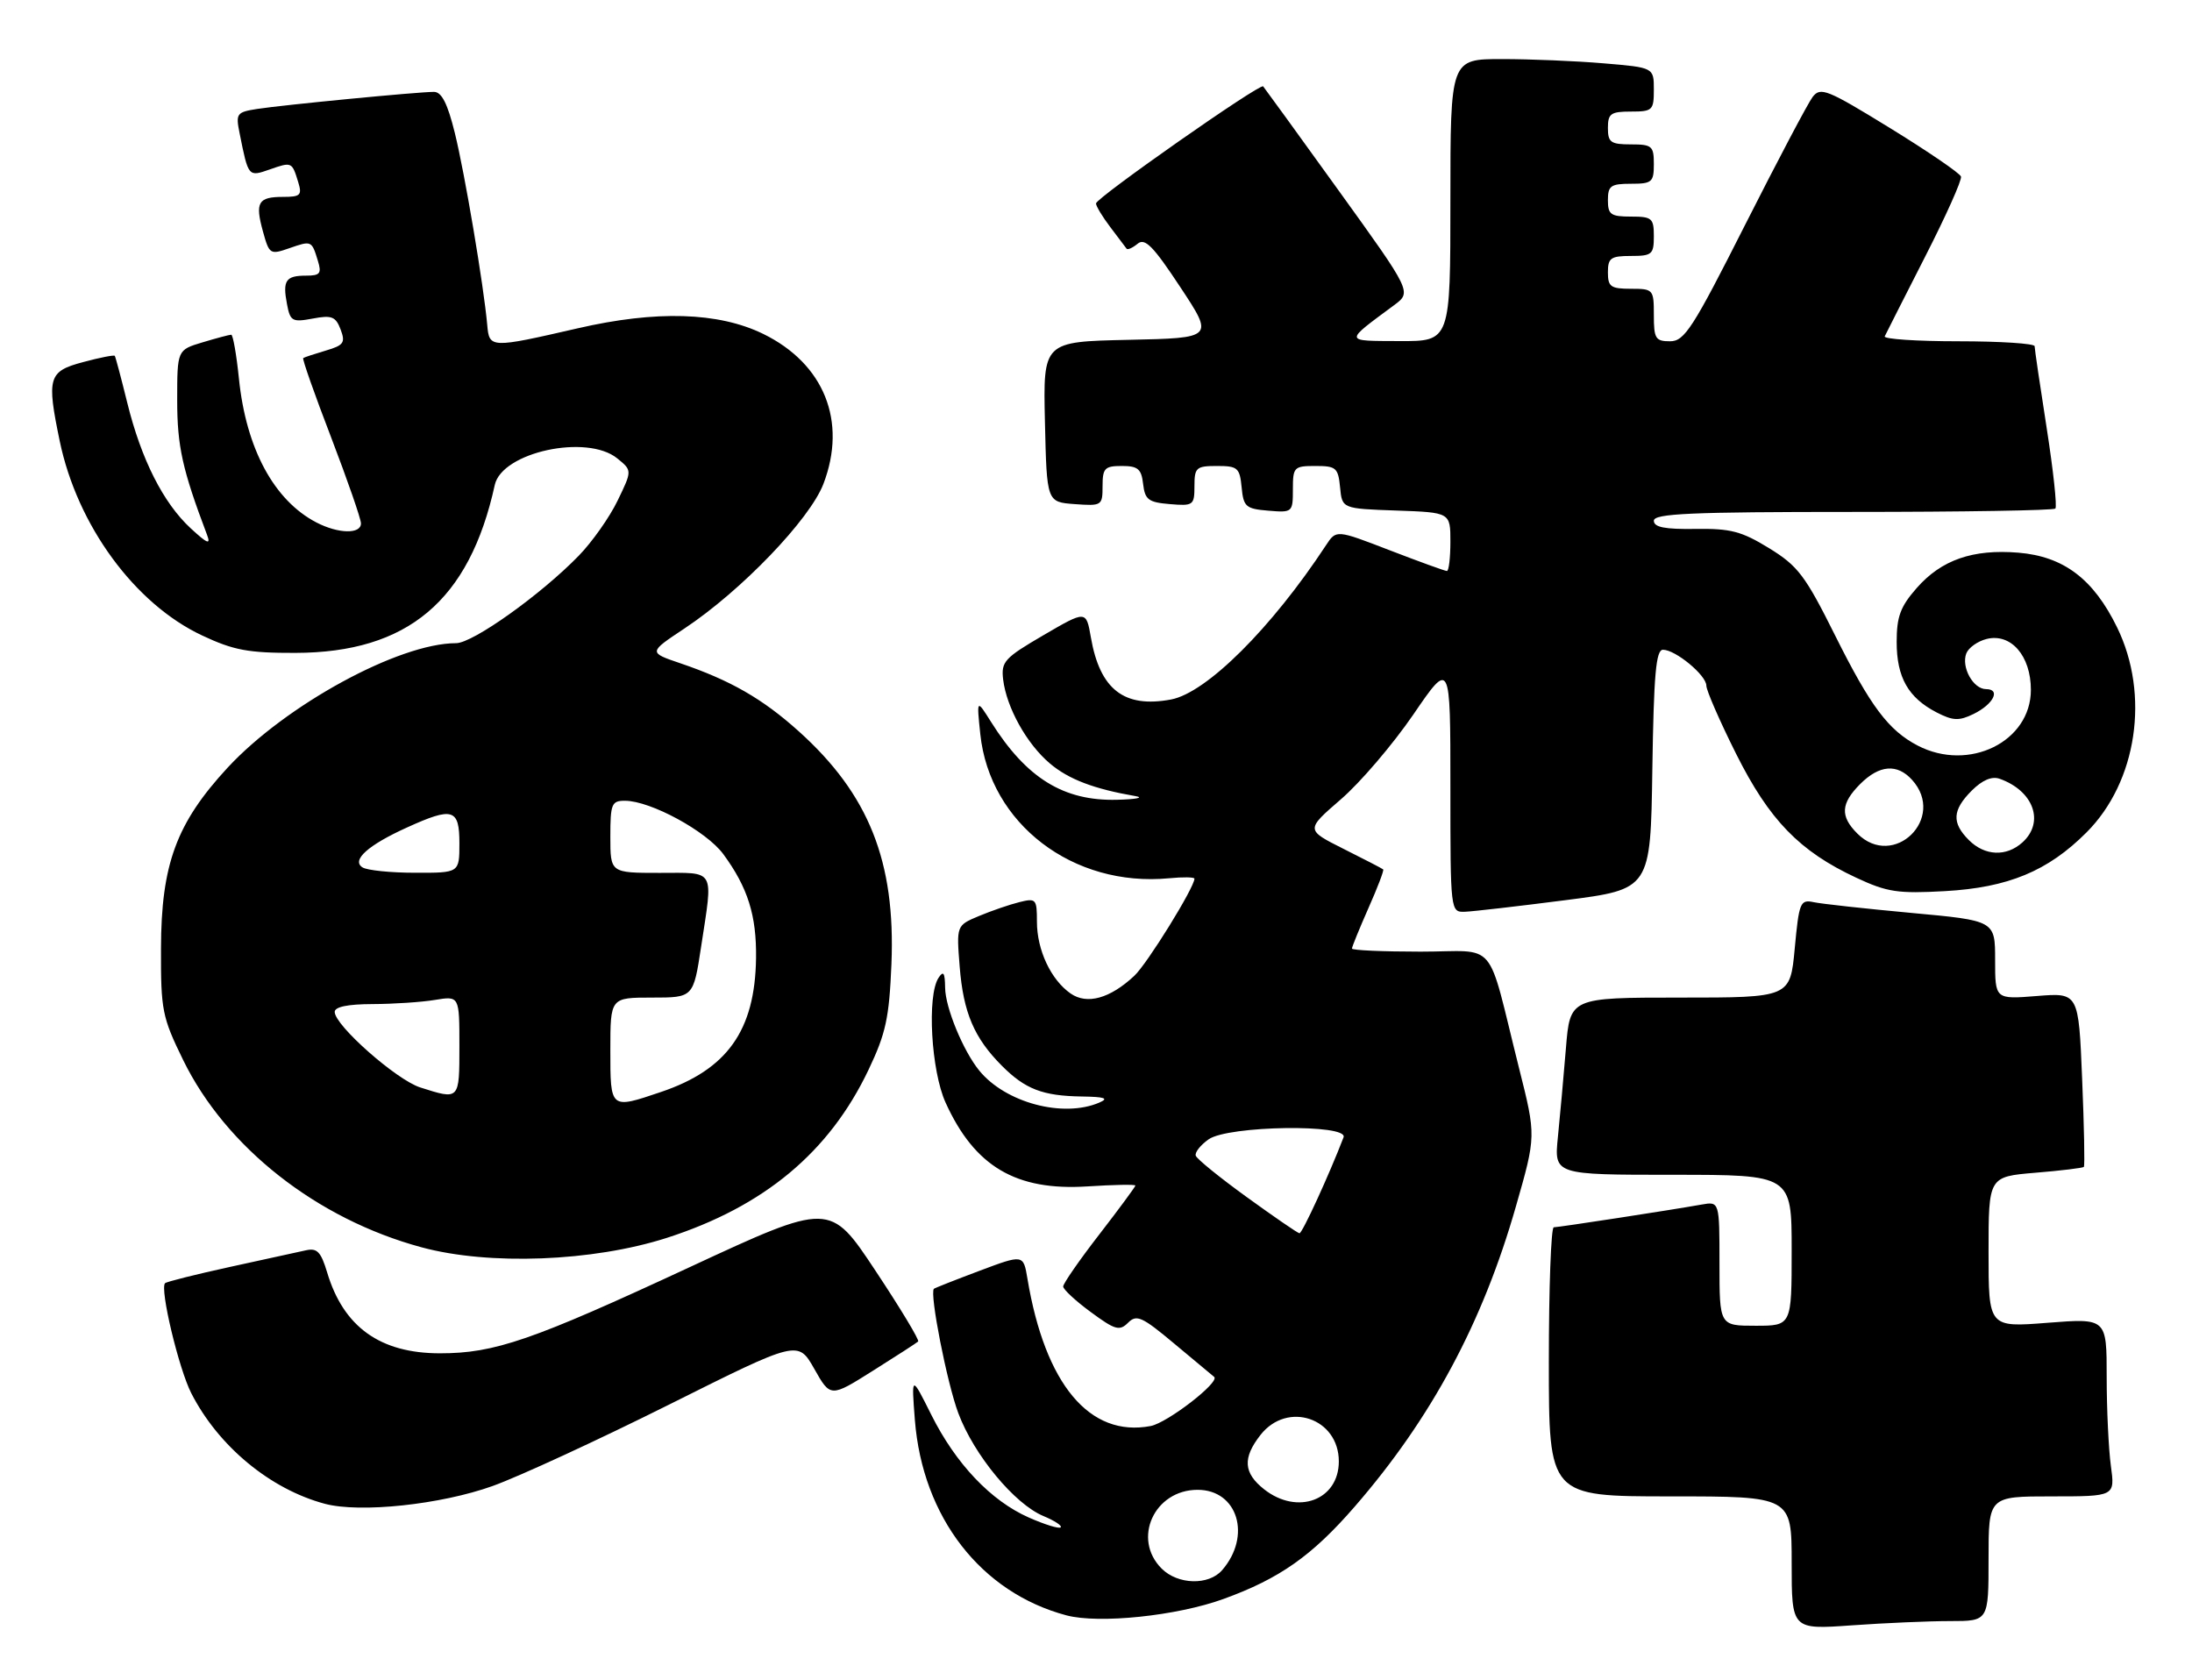 <?xml version="1.0" encoding="UTF-8" standalone="no"?>
<!DOCTYPE svg PUBLIC "-//W3C//DTD SVG 1.1//EN" "http://www.w3.org/Graphics/SVG/1.1/DTD/svg11.dtd" >
<svg xmlns="http://www.w3.org/2000/svg" xmlns:xlink="http://www.w3.org/1999/xlink" version="1.1" viewBox="0 0 334 256">
 <g >
 <path fill="currentColor"
d=" M 297.15 247.00 C 303.00 247.00 303.00 247.00 303.00 237.50 C 303.00 228.00 303.00 228.00 312.64 228.00 C 322.27 228.00 322.27 228.00 321.64 223.36 C 321.29 220.81 321.00 214.70 321.00 209.79 C 321.00 200.85 321.00 200.85 312.00 201.55 C 303.00 202.26 303.00 202.26 303.00 190.77 C 303.00 179.29 303.00 179.29 310.12 178.69 C 314.03 178.37 317.36 177.96 317.52 177.80 C 317.68 177.63 317.56 171.59 317.26 164.38 C 316.72 151.25 316.72 151.25 310.36 151.76 C 304.00 152.27 304.00 152.27 304.00 146.27 C 304.00 140.27 304.00 140.27 291.25 139.10 C 284.24 138.45 277.53 137.72 276.34 137.46 C 274.31 137.03 274.12 137.50 273.47 144.50 C 272.77 152.00 272.77 152.00 256.00 152.00 C 239.23 152.00 239.23 152.00 238.60 159.75 C 238.25 164.01 237.70 170.09 237.38 173.25 C 236.80 179.00 236.80 179.00 254.90 179.00 C 273.00 179.00 273.00 179.00 273.00 190.50 C 273.00 202.00 273.00 202.00 267.50 202.00 C 262.00 202.00 262.00 202.00 262.00 192.53 C 262.00 183.05 262.00 183.05 259.25 183.54 C 254.50 184.39 237.54 186.99 236.75 187.00 C 236.34 187.00 236.00 196.22 236.00 207.50 C 236.00 228.00 236.00 228.00 254.50 228.00 C 273.00 228.00 273.00 228.00 273.00 238.15 C 273.00 248.30 273.00 248.30 282.15 247.65 C 287.19 247.29 293.94 247.00 297.15 247.00 Z  M 186.43 243.63 C 194.98 240.53 199.92 237.05 206.43 229.55 C 218.09 216.12 225.93 201.52 230.99 183.79 C 234.06 173.08 234.06 173.08 231.47 162.79 C 226.41 142.63 228.41 145.00 216.46 145.00 C 210.71 145.00 206.00 144.79 206.00 144.53 C 206.00 144.27 207.13 141.50 208.51 138.37 C 209.90 135.25 210.91 132.59 210.76 132.47 C 210.62 132.34 207.90 130.93 204.72 129.34 C 198.94 126.44 198.94 126.44 204.30 121.80 C 207.26 119.25 212.22 113.44 215.34 108.89 C 221.00 100.61 221.00 100.61 221.00 119.80 C 221.00 139.00 221.00 139.00 223.25 138.92 C 224.49 138.87 231.35 138.08 238.50 137.16 C 251.50 135.49 251.50 135.49 251.77 117.25 C 251.99 102.78 252.32 99.00 253.39 99.00 C 255.30 99.00 260.00 102.89 260.00 104.47 C 260.00 105.20 262.04 109.87 264.53 114.85 C 269.59 124.96 274.20 129.71 282.85 133.74 C 287.56 135.94 289.19 136.18 296.35 135.78 C 305.98 135.24 312.04 132.73 317.92 126.84 C 325.63 119.14 327.61 105.85 322.58 95.58 C 318.98 88.21 314.44 84.78 307.54 84.21 C 300.61 83.64 295.82 85.30 292.05 89.60 C 289.57 92.42 289.00 93.95 289.00 97.81 C 289.00 103.21 290.76 106.31 295.09 108.55 C 297.58 109.83 298.49 109.87 300.71 108.79 C 303.74 107.31 304.91 105.00 302.62 105.00 C 300.66 105.00 298.81 101.65 299.61 99.56 C 299.95 98.69 301.34 97.70 302.70 97.36 C 306.41 96.43 309.45 99.92 309.45 105.11 C 309.45 113.01 300.01 117.66 292.20 113.60 C 287.75 111.28 285.02 107.64 279.63 96.84 C 275.07 87.69 273.96 86.23 269.57 83.53 C 265.37 80.95 263.70 80.51 258.32 80.59 C 253.65 80.66 252.00 80.33 252.00 79.34 C 252.00 78.25 257.62 78.00 282.33 78.00 C 299.02 78.00 312.90 77.77 313.18 77.49 C 313.46 77.21 312.87 71.69 311.86 65.24 C 310.85 58.78 310.02 53.16 310.02 52.75 C 310.01 52.34 304.79 52.00 298.42 52.00 C 292.05 52.00 286.99 51.66 287.18 51.25 C 287.37 50.84 290.13 45.40 293.31 39.16 C 296.50 32.92 298.97 27.41 298.80 26.90 C 298.63 26.39 293.77 23.07 288.00 19.52 C 278.37 13.60 277.39 13.21 276.19 14.78 C 275.47 15.73 270.85 24.49 265.91 34.25 C 257.93 50.04 256.67 52.00 254.47 52.00 C 252.25 52.00 252.00 51.59 252.00 48.00 C 252.00 44.10 251.92 44.00 248.50 44.00 C 245.43 44.00 245.00 43.69 245.00 41.50 C 245.00 39.31 245.43 39.00 248.50 39.00 C 251.72 39.00 252.00 38.76 252.00 36.00 C 252.00 33.24 251.72 33.00 248.50 33.00 C 245.43 33.00 245.00 32.69 245.00 30.50 C 245.00 28.31 245.43 28.00 248.50 28.00 C 251.72 28.00 252.00 27.76 252.00 25.00 C 252.00 22.24 251.72 22.00 248.50 22.00 C 245.43 22.00 245.00 21.69 245.00 19.50 C 245.00 17.31 245.43 17.00 248.50 17.00 C 251.80 17.00 252.00 16.81 252.00 13.65 C 252.00 10.29 252.00 10.29 244.35 9.65 C 240.14 9.29 233.17 9.00 228.85 9.00 C 221.00 9.00 221.00 9.00 221.00 30.50 C 221.00 52.00 221.00 52.00 213.25 51.97 C 204.70 51.93 204.74 52.19 212.42 46.50 C 215.12 44.50 215.12 44.50 203.95 29.00 C 197.81 20.47 192.64 13.35 192.47 13.16 C 191.99 12.65 167.00 30.16 167.00 31.00 C 167.00 31.40 167.98 33.03 169.19 34.62 C 170.39 36.20 171.50 37.68 171.66 37.89 C 171.82 38.11 172.57 37.77 173.34 37.14 C 174.45 36.21 175.71 37.48 179.84 43.74 C 184.97 51.50 184.97 51.50 171.95 51.78 C 158.94 52.06 158.94 52.06 159.22 64.28 C 159.50 76.50 159.50 76.50 163.75 76.81 C 167.89 77.11 168.00 77.04 168.00 74.06 C 168.00 71.34 168.33 71.00 170.93 71.00 C 173.39 71.00 173.92 71.45 174.18 73.75 C 174.46 76.14 174.99 76.54 178.25 76.81 C 181.83 77.11 182.00 76.99 182.00 74.06 C 182.00 71.24 182.27 71.00 185.44 71.00 C 188.58 71.00 188.90 71.27 189.19 74.25 C 189.47 77.22 189.83 77.53 193.25 77.81 C 196.94 78.12 197.00 78.06 197.00 74.56 C 197.00 71.17 197.16 71.00 200.44 71.00 C 203.58 71.00 203.90 71.27 204.19 74.25 C 204.50 77.50 204.50 77.50 212.75 77.79 C 221.00 78.08 221.00 78.08 221.00 82.54 C 221.00 84.99 220.76 87.00 220.47 87.00 C 220.17 87.00 216.26 85.58 211.77 83.85 C 203.61 80.70 203.61 80.70 202.05 83.07 C 193.75 95.70 183.83 105.57 178.43 106.58 C 171.29 107.92 167.60 105.07 166.22 97.12 C 165.50 92.99 165.50 92.99 159.00 96.78 C 153.05 100.25 152.53 100.82 152.85 103.53 C 153.37 107.82 156.45 113.36 160.00 116.35 C 162.85 118.75 166.70 120.21 173.00 121.30 C 174.38 121.53 173.12 121.79 170.21 121.86 C 162.06 122.07 156.40 118.57 151.01 110.00 C 148.81 106.50 148.81 106.50 149.37 111.85 C 150.80 125.51 163.49 135.21 178.11 133.82 C 180.25 133.61 182.00 133.64 182.00 133.88 C 182.00 135.22 174.81 146.84 172.84 148.68 C 169.13 152.15 165.62 153.12 163.12 151.37 C 160.12 149.27 158.00 144.74 158.00 140.44 C 158.00 136.97 157.86 136.82 155.31 137.46 C 153.82 137.83 151.06 138.78 149.17 139.57 C 145.73 141.01 145.73 141.01 146.23 147.30 C 146.79 154.31 148.44 158.16 152.66 162.39 C 156.22 165.96 158.88 166.98 164.82 167.07 C 168.35 167.12 169.01 167.35 167.50 168.00 C 161.99 170.37 153.20 168.02 149.21 163.12 C 146.76 160.12 144.04 153.52 144.01 150.50 C 143.98 148.19 143.75 147.85 143.00 149.00 C 141.23 151.73 141.88 163.15 144.08 168.00 C 148.50 177.74 154.80 181.47 165.69 180.77 C 169.71 180.51 173.00 180.45 173.00 180.64 C 173.00 180.82 170.53 184.17 167.50 188.09 C 164.47 192.00 162.00 195.57 162.00 196.02 C 162.00 196.46 163.89 198.22 166.21 199.92 C 169.91 202.65 170.59 202.84 171.89 201.54 C 173.19 200.24 174.02 200.62 178.93 204.73 C 181.99 207.29 184.72 209.57 185.00 209.79 C 185.95 210.56 177.91 216.78 175.33 217.28 C 166.03 219.05 159.24 210.93 156.55 194.81 C 155.93 191.12 155.93 191.12 149.22 193.64 C 145.52 195.03 142.41 196.26 142.30 196.37 C 141.61 197.05 144.30 210.74 146.02 215.32 C 148.40 221.69 154.60 229.18 159.00 231.00 C 160.68 231.70 161.86 232.47 161.62 232.72 C 161.37 232.97 159.18 232.29 156.76 231.22 C 150.97 228.66 145.64 223.04 141.90 215.56 C 138.87 209.50 138.87 209.50 139.40 216.35 C 140.57 231.19 149.47 242.66 162.50 246.13 C 167.46 247.44 179.34 246.21 186.43 243.63 Z  M 75.06 226.42 C 79.15 224.95 91.29 219.34 102.04 213.97 C 121.59 204.20 121.59 204.20 124.07 208.56 C 126.54 212.93 126.54 212.93 133.02 208.85 C 136.58 206.61 139.68 204.61 139.90 204.40 C 140.13 204.20 137.19 199.33 133.38 193.59 C 126.46 183.15 126.46 183.15 105.01 193.11 C 81.03 204.25 75.37 206.20 67.04 206.20 C 57.93 206.20 52.34 202.20 49.85 193.88 C 48.90 190.73 48.32 190.12 46.60 190.51 C 45.44 190.77 40.24 191.91 35.03 193.04 C 29.83 194.18 25.38 195.29 25.15 195.52 C 24.32 196.34 27.23 208.52 29.14 212.27 C 33.27 220.36 41.18 226.91 49.50 229.13 C 54.88 230.56 67.17 229.25 75.06 226.42 Z  M 101.58 188.62 C 116.41 183.85 126.36 175.57 132.34 163.00 C 134.98 157.46 135.49 155.09 135.83 146.89 C 136.47 131.27 132.39 121.03 121.70 111.42 C 116.20 106.47 111.30 103.66 103.66 101.06 C 98.80 99.41 98.80 99.41 104.28 95.77 C 112.94 90.03 123.40 79.14 125.47 73.72 C 129.11 64.19 125.57 55.41 116.28 50.87 C 109.46 47.55 100.00 47.26 88.00 50.03 C 74.72 53.08 74.55 53.08 74.24 49.50 C 73.72 43.61 70.82 26.39 69.30 20.25 C 68.20 15.78 67.29 14.00 66.13 14.00 C 63.78 13.99 43.10 15.99 39.18 16.60 C 36.05 17.09 35.90 17.30 36.51 20.31 C 37.85 26.99 37.82 26.96 41.10 25.82 C 44.47 24.64 44.49 24.65 45.44 27.75 C 46.05 29.74 45.78 30.00 43.13 30.00 C 39.32 30.00 38.84 30.83 40.07 35.28 C 41.03 38.75 41.16 38.84 44.08 37.82 C 47.48 36.64 47.49 36.64 48.44 39.75 C 49.03 41.67 48.77 42.00 46.63 42.00 C 43.53 42.00 43.04 42.74 43.73 46.34 C 44.22 48.95 44.53 49.12 47.65 48.54 C 50.55 47.99 51.15 48.23 51.90 50.20 C 52.66 52.22 52.38 52.61 49.63 53.42 C 47.91 53.93 46.36 54.44 46.20 54.56 C 46.03 54.68 47.94 60.11 50.45 66.63 C 52.95 73.16 55.00 79.06 55.00 79.75 C 55.00 81.41 51.55 81.34 48.20 79.60 C 41.75 76.24 37.50 68.35 36.41 57.72 C 36.03 54.02 35.50 51.00 35.23 51.00 C 34.96 51.00 32.99 51.52 30.87 52.16 C 27.00 53.32 27.00 53.32 27.00 61.00 C 27.00 68.01 27.79 71.55 31.55 81.50 C 32.14 83.06 31.60 82.85 29.06 80.50 C 24.87 76.63 21.51 69.97 19.39 61.36 C 18.46 57.59 17.60 54.37 17.49 54.22 C 17.37 54.06 15.18 54.49 12.63 55.18 C 7.37 56.58 7.09 57.53 9.10 67.20 C 11.77 80.06 20.54 92.02 30.81 96.83 C 35.59 99.08 37.86 99.50 45.00 99.48 C 62.12 99.44 71.53 91.52 75.39 73.89 C 76.49 68.89 89.42 66.09 94.05 69.84 C 96.33 71.69 96.33 71.69 94.10 76.29 C 92.88 78.82 90.21 82.60 88.17 84.69 C 82.40 90.62 72.05 98.00 69.49 98.00 C 60.79 98.00 43.55 107.40 34.68 116.97 C 26.88 125.41 24.56 131.69 24.53 144.52 C 24.50 153.92 24.71 154.98 27.91 161.52 C 34.42 174.83 48.28 185.73 64.20 190.04 C 74.51 192.84 90.31 192.23 101.58 188.62 Z  M 177.00 239.00 C 172.47 234.47 175.88 227.00 182.48 227.00 C 188.60 227.00 190.74 234.04 186.21 239.25 C 184.17 241.59 179.47 241.47 177.00 239.00 Z  M 192.63 226.93 C 189.46 224.43 189.31 222.15 192.07 218.63 C 196.17 213.42 204.00 216.07 204.00 222.67 C 204.00 228.57 197.71 230.92 192.63 226.93 Z  M 190.00 182.42 C 185.88 179.44 182.36 176.59 182.20 176.09 C 182.03 175.59 182.92 174.47 184.17 173.59 C 187.16 171.50 205.51 171.23 204.72 173.29 C 202.54 178.97 198.41 187.97 198.00 187.91 C 197.72 187.88 194.12 185.40 190.00 182.42 Z  M 300.00 128.00 C 297.36 125.36 297.48 123.43 300.44 120.46 C 302.06 118.85 303.50 118.24 304.69 118.66 C 309.87 120.50 311.58 125.26 308.17 128.35 C 305.71 130.57 302.43 130.43 300.00 128.00 Z  M 283.00 127.00 C 280.36 124.36 280.48 122.43 283.45 119.45 C 286.37 116.54 289.08 116.32 291.35 118.83 C 296.61 124.64 288.54 132.54 283.00 127.00 Z  M 93.00 160.00 C 93.00 152.00 93.00 152.00 99.33 152.00 C 105.65 152.00 105.65 152.00 106.83 144.25 C 108.67 132.19 109.12 133.00 100.50 133.00 C 93.00 133.00 93.00 133.00 93.00 127.50 C 93.00 122.46 93.19 122.00 95.25 122.01 C 99.14 122.03 107.63 126.64 110.21 130.14 C 113.95 135.23 115.29 139.49 115.20 146.02 C 115.04 157.02 110.81 162.97 100.72 166.38 C 92.95 169.01 93.00 169.05 93.00 160.00 Z  M 64.03 165.69 C 60.40 164.53 51.00 156.23 51.00 154.18 C 51.00 153.41 52.99 153.00 56.75 152.99 C 59.91 152.98 64.19 152.70 66.25 152.36 C 70.00 151.74 70.00 151.74 70.00 159.37 C 70.00 167.65 70.04 167.61 64.03 165.69 Z  M 55.23 132.16 C 53.51 131.07 56.09 128.76 62.02 126.08 C 69.00 122.91 70.00 123.21 70.00 128.50 C 70.00 133.00 70.00 133.00 63.25 132.98 C 59.54 132.98 55.93 132.61 55.23 132.16 Z "/>
</g>
</svg>